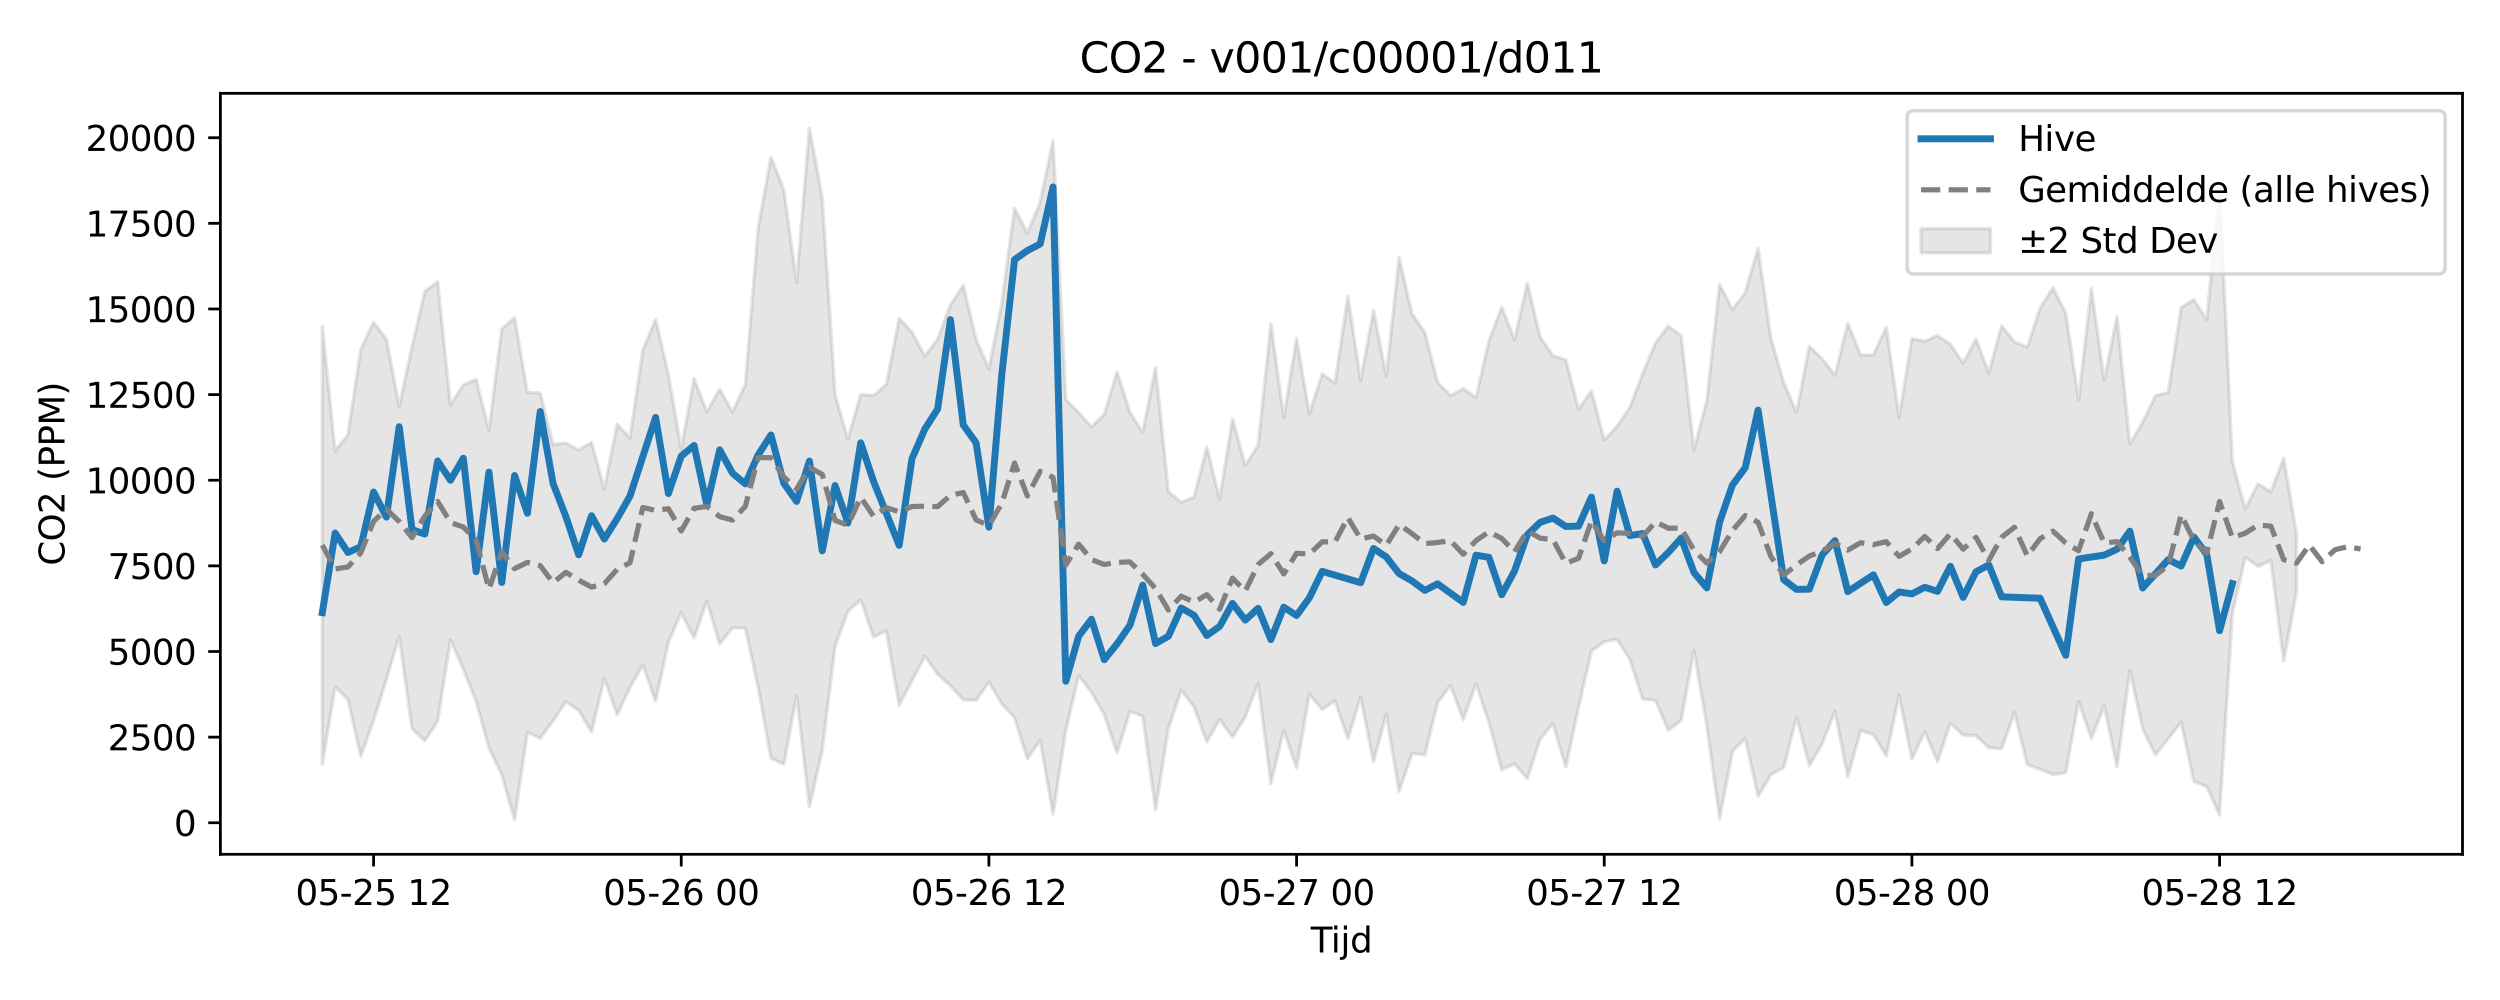 <?xml version="1.0" encoding="utf-8" standalone="no"?>
<!DOCTYPE svg PUBLIC "-//W3C//DTD SVG 1.1//EN"
  "http://www.w3.org/Graphics/SVG/1.1/DTD/svg11.dtd">
<svg xmlns:xlink="http://www.w3.org/1999/xlink" width="720pt" height="288pt" viewBox="0 0 720 288" xmlns="http://www.w3.org/2000/svg" version="1.1">
 <defs>
  <style type="text/css">*{stroke-linejoin: round; stroke-linecap: butt}</style>
 </defs>
 <g id="figure_1">
  <g id="patch_1">
   <path d="M 0 288 
L 720 288 
L 720 0 
L 0 0 
z
" style="fill: #ffffff"/>
  </g>
  <g id="axes_1">
   <g id="patch_2">
    <path d="M 63.47 246.04 
L 709.2 246.04 
L 709.2 26.88 
L 63.47 26.88 
z
" style="fill: #ffffff"/>
   </g>
   <g id="FillBetweenPolyCollection_1">
    <defs>
     <path id="m294c1e3c55" d="M 92.821 -194.056 
L 92.821 -67.973 
L 96.513 -90.169 
L 100.205 -86.59 
L 103.897 -70.209 
L 107.589 -80.503 
L 111.281 -92.334 
L 114.973 -104.668 
L 118.665 -78.169 
L 122.357 -74.65 
L 126.049 -80.3 
L 129.741 -103.726 
L 133.433 -95.259 
L 137.125 -86.086 
L 140.817 -72.586 
L 144.509 -64.861 
L 148.201 -51.922 
L 151.893 -77.099 
L 155.585 -75.369 
L 159.277 -80.362 
L 162.969 -85.912 
L 166.661 -83.409 
L 170.353 -77.233 
L 174.045 -92.607 
L 177.737 -82.143 
L 181.429 -90.005 
L 185.121 -96.538 
L 188.813 -86.05 
L 192.505 -102.989 
L 196.197 -111.616 
L 199.889 -104.304 
L 203.581 -114.879 
L 207.273 -102.519 
L 210.965 -107.147 
L 214.657 -107.103 
L 218.349 -90.116 
L 222.041 -69.644 
L 225.733 -67.937 
L 229.425 -87.611 
L 233.117 -55.672 
L 236.809 -71.935 
L 240.501 -101.881 
L 244.193 -111.933 
L 247.885 -115.22 
L 251.577 -104.557 
L 255.269 -106.288 
L 258.961 -84.926 
L 262.653 -91.91 
L 266.345 -99.021 
L 270.037 -93.837 
L 273.729 -90.491 
L 277.421 -86.479 
L 281.113 -86.29 
L 284.805 -91.539 
L 288.497 -85.381 
L 292.189 -81.266 
L 295.881 -69.502 
L 299.573 -74.78 
L 303.265 -53.511 
L 306.957 -77.658 
L 310.649 -93.443 
L 314.341 -88.607 
L 318.033 -82.178 
L 321.725 -71.191 
L 325.417 -83.08 
L 329.109 -81.737 
L 332.801 -54.832 
L 336.493 -78.198 
L 340.185 -89.237 
L 343.877 -84.38 
L 347.569 -74.37 
L 351.261 -80.794 
L 354.953 -75.671 
L 358.645 -81.599 
L 362.337 -91.154 
L 366.029 -62.337 
L 369.721 -77.671 
L 373.413 -66.802 
L 377.105 -88.087 
L 380.797 -83.638 
L 384.489 -86.172 
L 388.181 -75.256 
L 391.873 -87.206 
L 395.565 -68.607 
L 399.257 -82.286 
L 402.949 -60.064 
L 406.641 -70.975 
L 410.333 -70.595 
L 414.025 -85.647 
L 417.717 -90.593 
L 421.409 -80.731 
L 425.101 -91.096 
L 428.793 -79.972 
L 432.485 -66.32 
L 436.177 -68.007 
L 439.869 -63.81 
L 443.561 -75.148 
L 447.253 -79.601 
L 450.945 -67.099 
L 454.637 -84.316 
L 458.329 -100.457 
L 462.021 -103.187 
L 465.713 -103.852 
L 469.405 -98.076 
L 473.097 -86.692 
L 476.789 -86.215 
L 480.481 -77.673 
L 484.173 -80.521 
L 487.865 -100.662 
L 491.557 -79.06 
L 495.249 -52.235 
L 498.941 -71.568 
L 502.633 -75.358 
L 506.325 -58.694 
L 510.017 -64.917 
L 513.709 -66.93 
L 517.401 -81.452 
L 521.093 -67.478 
L 524.785 -73.752 
L 528.477 -83.138 
L 532.169 -64.262 
L 535.861 -77.645 
L 539.553 -76.445 
L 543.245 -70.272 
L 546.937 -87.766 
L 550.629 -69.384 
L 554.321 -77.28 
L 558.013 -68.649 
L 561.705 -79.752 
L 565.397 -76.281 
L 569.089 -76.105 
L 572.781 -72.668 
L 576.473 -72.386 
L 580.165 -82.81 
L 583.857 -67.791 
L 587.549 -66.433 
L 591.241 -64.959 
L 594.933 -65.415 
L 598.625 -86.014 
L 602.317 -75.267 
L 606.009 -84.765 
L 609.701 -67.183 
L 613.393 -94.882 
L 617.085 -78.16 
L 620.777 -70.594 
L 624.469 -75.261 
L 628.161 -80.037 
L 631.853 -62.962 
L 635.545 -61.436 
L 639.237 -53.231 
L 642.929 -111.322 
L 646.621 -127.458 
L 650.313 -124.838 
L 654.005 -126.591 
L 657.697 -97.623 
L 661.389 -117.434 
L 661.389 -134.193 
L 661.389 -134.193 
L 657.697 -156.02 
L 654.005 -146.364 
L 650.313 -148.712 
L 646.621 -141.414 
L 642.929 -154.889 
L 639.237 -233.849 
L 635.545 -195.926 
L 631.853 -201.698 
L 628.161 -199.433 
L 624.469 -175.003 
L 620.777 -174.025 
L 617.085 -166.35 
L 613.393 -160.135 
L 609.701 -196.829 
L 606.009 -178.457 
L 602.317 -204.85 
L 598.625 -172.728 
L 594.933 -197.83 
L 591.241 -205.124 
L 587.549 -199.265 
L 583.857 -188.008 
L 580.165 -189.507 
L 576.473 -194.159 
L 572.781 -180.571 
L 569.089 -190.367 
L 565.397 -183.405 
L 561.705 -188.81 
L 558.013 -191.379 
L 554.321 -189.71 
L 550.629 -190.48 
L 546.937 -167.744 
L 543.245 -193.725 
L 539.553 -185.81 
L 535.861 -185.738 
L 532.169 -194.86 
L 528.477 -179.896 
L 524.785 -184.703 
L 521.093 -188.258 
L 517.401 -169.171 
L 513.709 -177.872 
L 510.017 -190.516 
L 506.325 -216.444 
L 502.633 -203.688 
L 498.941 -198.811 
L 495.249 -206.084 
L 491.557 -172.614 
L 487.865 -158.41 
L 484.173 -191.301 
L 480.481 -194.08 
L 476.789 -189.202 
L 473.097 -180.397 
L 469.405 -170.663 
L 465.713 -165.224 
L 462.021 -161.298 
L 458.329 -175.473 
L 454.637 -170.129 
L 450.945 -184.393 
L 447.253 -185.555 
L 443.561 -190.863 
L 439.869 -206.497 
L 436.177 -190.124 
L 432.485 -199.547 
L 428.793 -189.683 
L 425.101 -173.523 
L 421.409 -176.043 
L 417.717 -174.006 
L 414.025 -177.885 
L 410.333 -192.266 
L 406.641 -197.677 
L 402.949 -213.821 
L 399.257 -179.66 
L 395.565 -198.612 
L 391.873 -178.333 
L 388.181 -202.637 
L 384.489 -177.631 
L 380.797 -180.282 
L 377.105 -168.761 
L 373.413 -190.515 
L 369.721 -167.745 
L 366.029 -194.757 
L 362.337 -159.707 
L 358.645 -153.961 
L 354.953 -167.312 
L 351.261 -144.293 
L 347.569 -159.122 
L 343.877 -144.785 
L 340.185 -143.363 
L 336.493 -146.423 
L 332.801 -182.154 
L 329.109 -163.462 
L 325.417 -169.251 
L 321.725 -180.89 
L 318.033 -168.673 
L 314.341 -165.054 
L 310.649 -169.13 
L 306.957 -172.977 
L 303.265 -247.566 
L 299.573 -229.729 
L 295.881 -220.857 
L 292.189 -228.027 
L 288.497 -200.628 
L 284.805 -181.774 
L 281.113 -190.231 
L 277.421 -205.832 
L 273.729 -200.197 
L 270.037 -190.349 
L 266.345 -185.421 
L 262.653 -192.324 
L 258.961 -196.3 
L 255.269 -177.308 
L 251.577 -174.062 
L 247.885 -174.373 
L 244.193 -161.507 
L 240.501 -174.38 
L 236.809 -230.834 
L 233.117 -251.158 
L 229.425 -206.643 
L 225.733 -233.367 
L 222.041 -242.734 
L 218.349 -222.295 
L 214.657 -177.239 
L 210.965 -169.291 
L 207.273 -175.906 
L 203.581 -169.389 
L 199.889 -178.925 
L 196.197 -158.568 
L 192.505 -180.019 
L 188.813 -195.972 
L 185.121 -187.162 
L 181.429 -161.844 
L 177.737 -165.895 
L 174.045 -147.176 
L 170.353 -160.6 
L 166.661 -158.396 
L 162.969 -160.421 
L 159.277 -160.007 
L 155.585 -174.848 
L 151.893 -174.953 
L 148.201 -196.54 
L 144.509 -193.228 
L 140.817 -164.099 
L 137.125 -178.695 
L 133.433 -177.146 
L 129.741 -171.321 
L 126.049 -206.839 
L 122.357 -204.124 
L 118.665 -188.127 
L 114.973 -170.939 
L 111.281 -190.393 
L 107.589 -195.177 
L 103.897 -187.37 
L 100.205 -162.854 
L 96.513 -158.102 
L 92.821 -194.056 
z
" style="stroke: #808080; stroke-opacity: 0.2"/>
    </defs>
    <g clip-path="url(#p89717dcf27)">
     <use xlink:href="#m294c1e3c55" x="0" y="288" style="fill: #808080; fill-opacity: 0.2; stroke: #808080; stroke-opacity: 0.2"/>
    </g>
   </g>
   <g id="matplotlib.axis_1">
    <g id="xtick_1">
     <g id="line2d_1">
      <defs>
       <path id="m5dcd3444ea" d="M 0 0 
L 0 3.5 
" style="stroke: #000000; stroke-width: 0.8"/>
      </defs>
      <g>
       <use xlink:href="#m5dcd3444ea" x="107.589" y="246.04" style="stroke: #000000; stroke-width: 0.8"/>
      </g>
     </g>
     <g id="text_1">
      <!-- 05-25 12 -->
      <g transform="translate(85.109 260.638) scale(0.1 -0.1)">
       <defs>
        <path id="DejaVuSans-30" d="M 2034 4250 
Q 1547 4250 1301 3770 
Q 1056 3291 1056 2328 
Q 1056 1369 1301 889 
Q 1547 409 2034 409 
Q 2525 409 2770 889 
Q 3016 1369 3016 2328 
Q 3016 3291 2770 3770 
Q 2525 4250 2034 4250 
z
M 2034 4750 
Q 2819 4750 3233 4129 
Q 3647 3509 3647 2328 
Q 3647 1150 3233 529 
Q 2819 -91 2034 -91 
Q 1250 -91 836 529 
Q 422 1150 422 2328 
Q 422 3509 836 4129 
Q 1250 4750 2034 4750 
z
" transform="scale(0.016)"/>
        <path id="DejaVuSans-35" d="M 691 4666 
L 3169 4666 
L 3169 4134 
L 1269 4134 
L 1269 2991 
Q 1406 3038 1543 3061 
Q 1681 3084 1819 3084 
Q 2600 3084 3056 2656 
Q 3513 2228 3513 1497 
Q 3513 744 3044 326 
Q 2575 -91 1722 -91 
Q 1428 -91 1123 -41 
Q 819 9 494 109 
L 494 744 
Q 775 591 1075 516 
Q 1375 441 1709 441 
Q 2250 441 2565 725 
Q 2881 1009 2881 1497 
Q 2881 1984 2565 2268 
Q 2250 2553 1709 2553 
Q 1456 2553 1204 2497 
Q 953 2441 691 2322 
L 691 4666 
z
" transform="scale(0.016)"/>
        <path id="DejaVuSans-2d" d="M 313 2009 
L 1997 2009 
L 1997 1497 
L 313 1497 
L 313 2009 
z
" transform="scale(0.016)"/>
        <path id="DejaVuSans-32" d="M 1228 531 
L 3431 531 
L 3431 0 
L 469 0 
L 469 531 
Q 828 903 1448 1529 
Q 2069 2156 2228 2338 
Q 2531 2678 2651 2914 
Q 2772 3150 2772 3378 
Q 2772 3750 2511 3984 
Q 2250 4219 1831 4219 
Q 1534 4219 1204 4116 
Q 875 4013 500 3803 
L 500 4441 
Q 881 4594 1212 4672 
Q 1544 4750 1819 4750 
Q 2544 4750 2975 4387 
Q 3406 4025 3406 3419 
Q 3406 3131 3298 2873 
Q 3191 2616 2906 2266 
Q 2828 2175 2409 1742 
Q 1991 1309 1228 531 
z
" transform="scale(0.016)"/>
        <path id="DejaVuSans-20" transform="scale(0.016)"/>
        <path id="DejaVuSans-31" d="M 794 531 
L 1825 531 
L 1825 4091 
L 703 3866 
L 703 4441 
L 1819 4666 
L 2450 4666 
L 2450 531 
L 3481 531 
L 3481 0 
L 794 0 
L 794 531 
z
" transform="scale(0.016)"/>
       </defs>
       <use xlink:href="#DejaVuSans-30"/>
       <use xlink:href="#DejaVuSans-35" transform="translate(63.623 0)"/>
       <use xlink:href="#DejaVuSans-2d" transform="translate(127.246 0)"/>
       <use xlink:href="#DejaVuSans-32" transform="translate(163.33 0)"/>
       <use xlink:href="#DejaVuSans-35" transform="translate(226.953 0)"/>
       <use xlink:href="#DejaVuSans-20" transform="translate(290.576 0)"/>
       <use xlink:href="#DejaVuSans-31" transform="translate(322.363 0)"/>
       <use xlink:href="#DejaVuSans-32" transform="translate(385.986 0)"/>
      </g>
     </g>
    </g>
    <g id="xtick_2">
     <g id="line2d_2">
      <g>
       <use xlink:href="#m5dcd3444ea" x="196.197" y="246.04" style="stroke: #000000; stroke-width: 0.8"/>
      </g>
     </g>
     <g id="text_2">
      <!-- 05-26 00 -->
      <g transform="translate(173.717 260.638) scale(0.1 -0.1)">
       <defs>
        <path id="DejaVuSans-36" d="M 2113 2584 
Q 1688 2584 1439 2293 
Q 1191 2003 1191 1497 
Q 1191 994 1439 701 
Q 1688 409 2113 409 
Q 2538 409 2786 701 
Q 3034 994 3034 1497 
Q 3034 2003 2786 2293 
Q 2538 2584 2113 2584 
z
M 3366 4563 
L 3366 3988 
Q 3128 4100 2886 4159 
Q 2644 4219 2406 4219 
Q 1781 4219 1451 3797 
Q 1122 3375 1075 2522 
Q 1259 2794 1537 2939 
Q 1816 3084 2150 3084 
Q 2853 3084 3261 2657 
Q 3669 2231 3669 1497 
Q 3669 778 3244 343 
Q 2819 -91 2113 -91 
Q 1303 -91 875 529 
Q 447 1150 447 2328 
Q 447 3434 972 4092 
Q 1497 4750 2381 4750 
Q 2619 4750 2861 4703 
Q 3103 4656 3366 4563 
z
" transform="scale(0.016)"/>
       </defs>
       <use xlink:href="#DejaVuSans-30"/>
       <use xlink:href="#DejaVuSans-35" transform="translate(63.623 0)"/>
       <use xlink:href="#DejaVuSans-2d" transform="translate(127.246 0)"/>
       <use xlink:href="#DejaVuSans-32" transform="translate(163.33 0)"/>
       <use xlink:href="#DejaVuSans-36" transform="translate(226.953 0)"/>
       <use xlink:href="#DejaVuSans-20" transform="translate(290.576 0)"/>
       <use xlink:href="#DejaVuSans-30" transform="translate(322.363 0)"/>
       <use xlink:href="#DejaVuSans-30" transform="translate(385.986 0)"/>
      </g>
     </g>
    </g>
    <g id="xtick_3">
     <g id="line2d_3">
      <g>
       <use xlink:href="#m5dcd3444ea" x="284.805" y="246.04" style="stroke: #000000; stroke-width: 0.8"/>
      </g>
     </g>
     <g id="text_3">
      <!-- 05-26 12 -->
      <g transform="translate(262.325 260.638) scale(0.1 -0.1)">
       <use xlink:href="#DejaVuSans-30"/>
       <use xlink:href="#DejaVuSans-35" transform="translate(63.623 0)"/>
       <use xlink:href="#DejaVuSans-2d" transform="translate(127.246 0)"/>
       <use xlink:href="#DejaVuSans-32" transform="translate(163.33 0)"/>
       <use xlink:href="#DejaVuSans-36" transform="translate(226.953 0)"/>
       <use xlink:href="#DejaVuSans-20" transform="translate(290.576 0)"/>
       <use xlink:href="#DejaVuSans-31" transform="translate(322.363 0)"/>
       <use xlink:href="#DejaVuSans-32" transform="translate(385.986 0)"/>
      </g>
     </g>
    </g>
    <g id="xtick_4">
     <g id="line2d_4">
      <g>
       <use xlink:href="#m5dcd3444ea" x="373.413" y="246.04" style="stroke: #000000; stroke-width: 0.8"/>
      </g>
     </g>
     <g id="text_4">
      <!-- 05-27 00 -->
      <g transform="translate(350.933 260.638) scale(0.1 -0.1)">
       <defs>
        <path id="DejaVuSans-37" d="M 525 4666 
L 3525 4666 
L 3525 4397 
L 1831 0 
L 1172 0 
L 2766 4134 
L 525 4134 
L 525 4666 
z
" transform="scale(0.016)"/>
       </defs>
       <use xlink:href="#DejaVuSans-30"/>
       <use xlink:href="#DejaVuSans-35" transform="translate(63.623 0)"/>
       <use xlink:href="#DejaVuSans-2d" transform="translate(127.246 0)"/>
       <use xlink:href="#DejaVuSans-32" transform="translate(163.33 0)"/>
       <use xlink:href="#DejaVuSans-37" transform="translate(226.953 0)"/>
       <use xlink:href="#DejaVuSans-20" transform="translate(290.576 0)"/>
       <use xlink:href="#DejaVuSans-30" transform="translate(322.363 0)"/>
       <use xlink:href="#DejaVuSans-30" transform="translate(385.986 0)"/>
      </g>
     </g>
    </g>
    <g id="xtick_5">
     <g id="line2d_5">
      <g>
       <use xlink:href="#m5dcd3444ea" x="462.021" y="246.04" style="stroke: #000000; stroke-width: 0.8"/>
      </g>
     </g>
     <g id="text_5">
      <!-- 05-27 12 -->
      <g transform="translate(439.54 260.638) scale(0.1 -0.1)">
       <use xlink:href="#DejaVuSans-30"/>
       <use xlink:href="#DejaVuSans-35" transform="translate(63.623 0)"/>
       <use xlink:href="#DejaVuSans-2d" transform="translate(127.246 0)"/>
       <use xlink:href="#DejaVuSans-32" transform="translate(163.33 0)"/>
       <use xlink:href="#DejaVuSans-37" transform="translate(226.953 0)"/>
       <use xlink:href="#DejaVuSans-20" transform="translate(290.576 0)"/>
       <use xlink:href="#DejaVuSans-31" transform="translate(322.363 0)"/>
       <use xlink:href="#DejaVuSans-32" transform="translate(385.986 0)"/>
      </g>
     </g>
    </g>
    <g id="xtick_6">
     <g id="line2d_6">
      <g>
       <use xlink:href="#m5dcd3444ea" x="550.629" y="246.04" style="stroke: #000000; stroke-width: 0.8"/>
      </g>
     </g>
     <g id="text_6">
      <!-- 05-28 00 -->
      <g transform="translate(528.148 260.638) scale(0.1 -0.1)">
       <defs>
        <path id="DejaVuSans-38" d="M 2034 2216 
Q 1584 2216 1326 1975 
Q 1069 1734 1069 1313 
Q 1069 891 1326 650 
Q 1584 409 2034 409 
Q 2484 409 2743 651 
Q 3003 894 3003 1313 
Q 3003 1734 2745 1975 
Q 2488 2216 2034 2216 
z
M 1403 2484 
Q 997 2584 770 2862 
Q 544 3141 544 3541 
Q 544 4100 942 4425 
Q 1341 4750 2034 4750 
Q 2731 4750 3128 4425 
Q 3525 4100 3525 3541 
Q 3525 3141 3298 2862 
Q 3072 2584 2669 2484 
Q 3125 2378 3379 2068 
Q 3634 1759 3634 1313 
Q 3634 634 3220 271 
Q 2806 -91 2034 -91 
Q 1263 -91 848 271 
Q 434 634 434 1313 
Q 434 1759 690 2068 
Q 947 2378 1403 2484 
z
M 1172 3481 
Q 1172 3119 1398 2916 
Q 1625 2713 2034 2713 
Q 2441 2713 2670 2916 
Q 2900 3119 2900 3481 
Q 2900 3844 2670 4047 
Q 2441 4250 2034 4250 
Q 1625 4250 1398 4047 
Q 1172 3844 1172 3481 
z
" transform="scale(0.016)"/>
       </defs>
       <use xlink:href="#DejaVuSans-30"/>
       <use xlink:href="#DejaVuSans-35" transform="translate(63.623 0)"/>
       <use xlink:href="#DejaVuSans-2d" transform="translate(127.246 0)"/>
       <use xlink:href="#DejaVuSans-32" transform="translate(163.33 0)"/>
       <use xlink:href="#DejaVuSans-38" transform="translate(226.953 0)"/>
       <use xlink:href="#DejaVuSans-20" transform="translate(290.576 0)"/>
       <use xlink:href="#DejaVuSans-30" transform="translate(322.363 0)"/>
       <use xlink:href="#DejaVuSans-30" transform="translate(385.986 0)"/>
      </g>
     </g>
    </g>
    <g id="xtick_7">
     <g id="line2d_7">
      <g>
       <use xlink:href="#m5dcd3444ea" x="639.237" y="246.04" style="stroke: #000000; stroke-width: 0.8"/>
      </g>
     </g>
     <g id="text_7">
      <!-- 05-28 12 -->
      <g transform="translate(616.756 260.638) scale(0.1 -0.1)">
       <use xlink:href="#DejaVuSans-30"/>
       <use xlink:href="#DejaVuSans-35" transform="translate(63.623 0)"/>
       <use xlink:href="#DejaVuSans-2d" transform="translate(127.246 0)"/>
       <use xlink:href="#DejaVuSans-32" transform="translate(163.33 0)"/>
       <use xlink:href="#DejaVuSans-38" transform="translate(226.953 0)"/>
       <use xlink:href="#DejaVuSans-20" transform="translate(290.576 0)"/>
       <use xlink:href="#DejaVuSans-31" transform="translate(322.363 0)"/>
       <use xlink:href="#DejaVuSans-32" transform="translate(385.986 0)"/>
      </g>
     </g>
    </g>
    <g id="text_8">
     <!-- Tijd -->
     <g transform="translate(377.485 274.317) scale(0.1 -0.1)">
      <defs>
       <path id="DejaVuSans-54" d="M -19 4666 
L 3928 4666 
L 3928 4134 
L 2272 4134 
L 2272 0 
L 1638 0 
L 1638 4134 
L -19 4134 
L -19 4666 
z
" transform="scale(0.016)"/>
       <path id="DejaVuSans-69" d="M 603 3500 
L 1178 3500 
L 1178 0 
L 603 0 
L 603 3500 
z
M 603 4863 
L 1178 4863 
L 1178 4134 
L 603 4134 
L 603 4863 
z
" transform="scale(0.016)"/>
       <path id="DejaVuSans-6a" d="M 603 3500 
L 1178 3500 
L 1178 -63 
Q 1178 -731 923 -1031 
Q 669 -1331 103 -1331 
L -116 -1331 
L -116 -844 
L 38 -844 
Q 366 -844 484 -692 
Q 603 -541 603 -63 
L 603 3500 
z
M 603 4863 
L 1178 4863 
L 1178 4134 
L 603 4134 
L 603 4863 
z
" transform="scale(0.016)"/>
       <path id="DejaVuSans-64" d="M 2906 2969 
L 2906 4863 
L 3481 4863 
L 3481 0 
L 2906 0 
L 2906 525 
Q 2725 213 2448 61 
Q 2172 -91 1784 -91 
Q 1150 -91 751 415 
Q 353 922 353 1747 
Q 353 2572 751 3078 
Q 1150 3584 1784 3584 
Q 2172 3584 2448 3432 
Q 2725 3281 2906 2969 
z
M 947 1747 
Q 947 1113 1208 752 
Q 1469 391 1925 391 
Q 2381 391 2643 752 
Q 2906 1113 2906 1747 
Q 2906 2381 2643 2742 
Q 2381 3103 1925 3103 
Q 1469 3103 1208 2742 
Q 947 2381 947 1747 
z
" transform="scale(0.016)"/>
      </defs>
      <use xlink:href="#DejaVuSans-54"/>
      <use xlink:href="#DejaVuSans-69" transform="translate(57.959 0)"/>
      <use xlink:href="#DejaVuSans-6a" transform="translate(85.742 0)"/>
      <use xlink:href="#DejaVuSans-64" transform="translate(113.525 0)"/>
     </g>
    </g>
   </g>
   <g id="matplotlib.axis_2">
    <g id="ytick_1">
     <g id="line2d_8">
      <defs>
       <path id="m2260207dd3" d="M 0 0 
L -3.5 0 
" style="stroke: #000000; stroke-width: 0.8"/>
      </defs>
      <g>
       <use xlink:href="#m2260207dd3" x="63.47" y="236.954" style="stroke: #000000; stroke-width: 0.8"/>
      </g>
     </g>
     <g id="text_9">
      <!-- 0 -->
      <g transform="translate(50.108 240.753) scale(0.1 -0.1)">
       <use xlink:href="#DejaVuSans-30"/>
      </g>
     </g>
    </g>
    <g id="ytick_2">
     <g id="line2d_9">
      <g>
       <use xlink:href="#m2260207dd3" x="63.47" y="212.292" style="stroke: #000000; stroke-width: 0.8"/>
      </g>
     </g>
     <g id="text_10">
      <!-- 2500 -->
      <g transform="translate(31.02 216.091) scale(0.1 -0.1)">
       <use xlink:href="#DejaVuSans-32"/>
       <use xlink:href="#DejaVuSans-35" transform="translate(63.623 0)"/>
       <use xlink:href="#DejaVuSans-30" transform="translate(127.246 0)"/>
       <use xlink:href="#DejaVuSans-30" transform="translate(190.869 0)"/>
      </g>
     </g>
    </g>
    <g id="ytick_3">
     <g id="line2d_10">
      <g>
       <use xlink:href="#m2260207dd3" x="63.47" y="187.631" style="stroke: #000000; stroke-width: 0.8"/>
      </g>
     </g>
     <g id="text_11">
      <!-- 5000 -->
      <g transform="translate(31.02 191.43) scale(0.1 -0.1)">
       <use xlink:href="#DejaVuSans-35"/>
       <use xlink:href="#DejaVuSans-30" transform="translate(63.623 0)"/>
       <use xlink:href="#DejaVuSans-30" transform="translate(127.246 0)"/>
       <use xlink:href="#DejaVuSans-30" transform="translate(190.869 0)"/>
      </g>
     </g>
    </g>
    <g id="ytick_4">
     <g id="line2d_11">
      <g>
       <use xlink:href="#m2260207dd3" x="63.47" y="162.969" style="stroke: #000000; stroke-width: 0.8"/>
      </g>
     </g>
     <g id="text_12">
      <!-- 7500 -->
      <g transform="translate(31.02 166.768) scale(0.1 -0.1)">
       <use xlink:href="#DejaVuSans-37"/>
       <use xlink:href="#DejaVuSans-35" transform="translate(63.623 0)"/>
       <use xlink:href="#DejaVuSans-30" transform="translate(127.246 0)"/>
       <use xlink:href="#DejaVuSans-30" transform="translate(190.869 0)"/>
      </g>
     </g>
    </g>
    <g id="ytick_5">
     <g id="line2d_12">
      <g>
       <use xlink:href="#m2260207dd3" x="63.47" y="138.308" style="stroke: #000000; stroke-width: 0.8"/>
      </g>
     </g>
     <g id="text_13">
      <!-- 10000 -->
      <g transform="translate(24.657 142.107) scale(0.1 -0.1)">
       <use xlink:href="#DejaVuSans-31"/>
       <use xlink:href="#DejaVuSans-30" transform="translate(63.623 0)"/>
       <use xlink:href="#DejaVuSans-30" transform="translate(127.246 0)"/>
       <use xlink:href="#DejaVuSans-30" transform="translate(190.869 0)"/>
       <use xlink:href="#DejaVuSans-30" transform="translate(254.492 0)"/>
      </g>
     </g>
    </g>
    <g id="ytick_6">
     <g id="line2d_13">
      <g>
       <use xlink:href="#m2260207dd3" x="63.47" y="113.646" style="stroke: #000000; stroke-width: 0.8"/>
      </g>
     </g>
     <g id="text_14">
      <!-- 12500 -->
      <g transform="translate(24.657 117.445) scale(0.1 -0.1)">
       <use xlink:href="#DejaVuSans-31"/>
       <use xlink:href="#DejaVuSans-32" transform="translate(63.623 0)"/>
       <use xlink:href="#DejaVuSans-35" transform="translate(127.246 0)"/>
       <use xlink:href="#DejaVuSans-30" transform="translate(190.869 0)"/>
       <use xlink:href="#DejaVuSans-30" transform="translate(254.492 0)"/>
      </g>
     </g>
    </g>
    <g id="ytick_7">
     <g id="line2d_14">
      <g>
       <use xlink:href="#m2260207dd3" x="63.47" y="88.984" style="stroke: #000000; stroke-width: 0.8"/>
      </g>
     </g>
     <g id="text_15">
      <!-- 15000 -->
      <g transform="translate(24.657 92.784) scale(0.1 -0.1)">
       <use xlink:href="#DejaVuSans-31"/>
       <use xlink:href="#DejaVuSans-35" transform="translate(63.623 0)"/>
       <use xlink:href="#DejaVuSans-30" transform="translate(127.246 0)"/>
       <use xlink:href="#DejaVuSans-30" transform="translate(190.869 0)"/>
       <use xlink:href="#DejaVuSans-30" transform="translate(254.492 0)"/>
      </g>
     </g>
    </g>
    <g id="ytick_8">
     <g id="line2d_15">
      <g>
       <use xlink:href="#m2260207dd3" x="63.47" y="64.323" style="stroke: #000000; stroke-width: 0.8"/>
      </g>
     </g>
     <g id="text_16">
      <!-- 17500 -->
      <g transform="translate(24.657 68.122) scale(0.1 -0.1)">
       <use xlink:href="#DejaVuSans-31"/>
       <use xlink:href="#DejaVuSans-37" transform="translate(63.623 0)"/>
       <use xlink:href="#DejaVuSans-35" transform="translate(127.246 0)"/>
       <use xlink:href="#DejaVuSans-30" transform="translate(190.869 0)"/>
       <use xlink:href="#DejaVuSans-30" transform="translate(254.492 0)"/>
      </g>
     </g>
    </g>
    <g id="ytick_9">
     <g id="line2d_16">
      <g>
       <use xlink:href="#m2260207dd3" x="63.47" y="39.661" style="stroke: #000000; stroke-width: 0.8"/>
      </g>
     </g>
     <g id="text_17">
      <!-- 20000 -->
      <g transform="translate(24.657 43.46) scale(0.1 -0.1)">
       <use xlink:href="#DejaVuSans-32"/>
       <use xlink:href="#DejaVuSans-30" transform="translate(63.623 0)"/>
       <use xlink:href="#DejaVuSans-30" transform="translate(127.246 0)"/>
       <use xlink:href="#DejaVuSans-30" transform="translate(190.869 0)"/>
       <use xlink:href="#DejaVuSans-30" transform="translate(254.492 0)"/>
      </g>
     </g>
    </g>
    <g id="text_18">
     <!-- CO2 (PPM) -->
     <g transform="translate(18.578 162.903) rotate(-90) scale(0.1 -0.1)">
      <defs>
       <path id="DejaVuSans-43" d="M 4122 4306 
L 4122 3641 
Q 3803 3938 3442 4084 
Q 3081 4231 2675 4231 
Q 1875 4231 1450 3742 
Q 1025 3253 1025 2328 
Q 1025 1406 1450 917 
Q 1875 428 2675 428 
Q 3081 428 3442 575 
Q 3803 722 4122 1019 
L 4122 359 
Q 3791 134 3420 21 
Q 3050 -91 2638 -91 
Q 1578 -91 968 557 
Q 359 1206 359 2328 
Q 359 3453 968 4101 
Q 1578 4750 2638 4750 
Q 3056 4750 3426 4639 
Q 3797 4528 4122 4306 
z
" transform="scale(0.016)"/>
       <path id="DejaVuSans-4f" d="M 2522 4238 
Q 1834 4238 1429 3725 
Q 1025 3213 1025 2328 
Q 1025 1447 1429 934 
Q 1834 422 2522 422 
Q 3209 422 3611 934 
Q 4013 1447 4013 2328 
Q 4013 3213 3611 3725 
Q 3209 4238 2522 4238 
z
M 2522 4750 
Q 3503 4750 4090 4092 
Q 4678 3434 4678 2328 
Q 4678 1225 4090 567 
Q 3503 -91 2522 -91 
Q 1538 -91 948 565 
Q 359 1222 359 2328 
Q 359 3434 948 4092 
Q 1538 4750 2522 4750 
z
" transform="scale(0.016)"/>
       <path id="DejaVuSans-28" d="M 1984 4856 
Q 1566 4138 1362 3434 
Q 1159 2731 1159 2009 
Q 1159 1288 1364 580 
Q 1569 -128 1984 -844 
L 1484 -844 
Q 1016 -109 783 600 
Q 550 1309 550 2009 
Q 550 2706 781 3412 
Q 1013 4119 1484 4856 
L 1984 4856 
z
" transform="scale(0.016)"/>
       <path id="DejaVuSans-50" d="M 1259 4147 
L 1259 2394 
L 2053 2394 
Q 2494 2394 2734 2622 
Q 2975 2850 2975 3272 
Q 2975 3691 2734 3919 
Q 2494 4147 2053 4147 
L 1259 4147 
z
M 628 4666 
L 2053 4666 
Q 2838 4666 3239 4311 
Q 3641 3956 3641 3272 
Q 3641 2581 3239 2228 
Q 2838 1875 2053 1875 
L 1259 1875 
L 1259 0 
L 628 0 
L 628 4666 
z
" transform="scale(0.016)"/>
       <path id="DejaVuSans-4d" d="M 628 4666 
L 1569 4666 
L 2759 1491 
L 3956 4666 
L 4897 4666 
L 4897 0 
L 4281 0 
L 4281 4097 
L 3078 897 
L 2444 897 
L 1241 4097 
L 1241 0 
L 628 0 
L 628 4666 
z
" transform="scale(0.016)"/>
       <path id="DejaVuSans-29" d="M 513 4856 
L 1013 4856 
Q 1481 4119 1714 3412 
Q 1947 2706 1947 2009 
Q 1947 1309 1714 600 
Q 1481 -109 1013 -844 
L 513 -844 
Q 928 -128 1133 580 
Q 1338 1288 1338 2009 
Q 1338 2731 1133 3434 
Q 928 4138 513 4856 
z
" transform="scale(0.016)"/>
      </defs>
      <use xlink:href="#DejaVuSans-43"/>
      <use xlink:href="#DejaVuSans-4f" transform="translate(69.824 0)"/>
      <use xlink:href="#DejaVuSans-32" transform="translate(148.535 0)"/>
      <use xlink:href="#DejaVuSans-20" transform="translate(212.158 0)"/>
      <use xlink:href="#DejaVuSans-28" transform="translate(243.945 0)"/>
      <use xlink:href="#DejaVuSans-50" transform="translate(282.959 0)"/>
      <use xlink:href="#DejaVuSans-50" transform="translate(343.262 0)"/>
      <use xlink:href="#DejaVuSans-4d" transform="translate(403.564 0)"/>
      <use xlink:href="#DejaVuSans-29" transform="translate(489.844 0)"/>
     </g>
    </g>
   </g>
   <g id="line2d_17">
    <path d="M 92.821 176.434 
L 96.513 153.529 
L 100.205 159.102 
L 103.897 157.475 
L 107.589 141.701 
L 111.281 148.912 
L 114.973 122.899 
L 118.665 152.542 
L 122.357 153.8 
L 126.049 132.757 
L 129.741 138.314 
L 133.433 131.971 
L 137.125 164.663 
L 140.817 135.965 
L 144.509 167.744 
L 148.201 136.951 
L 151.893 147.817 
L 155.585 118.529 
L 159.277 139.212 
L 162.969 148.764 
L 166.661 159.776 
L 170.353 148.54 
L 174.045 155.235 
L 177.737 149.379 
L 181.429 142.888 
L 188.813 120.219 
L 192.505 142.132 
L 196.197 131.379 
L 199.889 128.292 
L 203.581 145.443 
L 207.273 129.567 
L 210.965 136.285 
L 214.657 139.353 
L 218.349 131.024 
L 222.041 125.276 
L 225.733 139.195 
L 229.425 144.391 
L 233.117 132.787 
L 236.809 158.634 
L 240.501 139.84 
L 244.193 150.605 
L 247.885 127.54 
L 251.577 138.633 
L 258.961 157.07 
L 262.653 132.088 
L 266.345 123.583 
L 270.037 117.819 
L 273.729 92.072 
L 277.421 122.381 
L 281.113 127.53 
L 284.805 151.822 
L 288.497 108.127 
L 292.189 74.784 
L 295.881 72.172 
L 299.573 70.251 
L 303.265 53.842 
L 306.957 196.193 
L 310.649 183.246 
L 314.341 178.338 
L 318.033 189.993 
L 321.725 185.406 
L 325.417 180.065 
L 329.109 168.523 
L 332.801 185.352 
L 336.493 183.248 
L 340.185 175.093 
L 343.877 177.204 
L 347.569 183.024 
L 351.261 180.406 
L 354.953 173.777 
L 358.645 178.585 
L 362.337 175.195 
L 366.029 184.198 
L 369.721 174.876 
L 373.413 177.266 
L 377.105 172.16 
L 380.797 164.557 
L 391.873 167.809 
L 395.565 157.958 
L 399.257 160.414 
L 402.949 165.194 
L 406.641 167.29 
L 410.333 170.042 
L 414.025 168.145 
L 421.409 173.485 
L 425.101 159.891 
L 428.793 160.506 
L 432.485 171.285 
L 436.177 164.465 
L 439.869 154.005 
L 443.561 150.438 
L 447.253 149.205 
L 450.945 151.622 
L 454.637 151.513 
L 458.329 143.171 
L 462.021 161.529 
L 465.713 141.468 
L 469.405 154.254 
L 473.097 153.657 
L 476.789 162.708 
L 480.481 159.089 
L 484.173 154.989 
L 487.865 164.883 
L 491.557 169.312 
L 495.249 150.367 
L 498.941 139.689 
L 502.633 134.682 
L 506.325 118.105 
L 513.709 166.94 
L 517.401 169.746 
L 521.093 169.667 
L 524.785 159.799 
L 528.477 155.712 
L 532.169 170.381 
L 539.553 165.564 
L 543.245 173.514 
L 546.937 170.489 
L 550.629 171.029 
L 554.321 169.128 
L 558.013 170.308 
L 561.705 163.087 
L 565.397 172.035 
L 569.089 164.666 
L 572.781 162.713 
L 576.473 171.892 
L 587.549 172.286 
L 594.933 188.716 
L 598.625 160.967 
L 606.009 159.877 
L 609.701 158.162 
L 613.393 152.986 
L 617.085 169.342 
L 624.469 161.159 
L 628.161 163.018 
L 631.853 154.673 
L 635.545 159.684 
L 639.237 181.638 
L 642.929 168.079 
L 642.929 168.079 
" clip-path="url(#p89717dcf27)" style="fill: none; stroke: #1f77b4; stroke-width: 2; stroke-linecap: square"/>
   </g>
   <g id="line2d_18">
    <path d="M 92.821 156.985 
L 96.513 163.865 
L 100.205 163.278 
L 103.897 159.211 
L 107.589 150.16 
L 111.281 146.637 
L 114.973 150.196 
L 118.665 154.852 
L 122.357 148.613 
L 126.049 144.43 
L 129.741 150.477 
L 133.433 151.797 
L 137.125 155.61 
L 140.817 169.657 
L 144.509 158.956 
L 148.201 163.769 
L 151.893 161.974 
L 155.585 162.892 
L 159.277 167.815 
L 162.969 164.834 
L 166.661 167.097 
L 170.353 169.084 
L 174.045 168.108 
L 177.737 163.981 
L 181.429 162.075 
L 185.121 146.15 
L 188.813 146.989 
L 192.505 146.496 
L 196.197 152.908 
L 199.889 146.386 
L 203.581 145.866 
L 207.273 148.788 
L 210.965 149.781 
L 214.657 145.829 
L 218.349 131.795 
L 222.041 131.811 
L 225.733 137.348 
L 229.425 140.873 
L 233.117 134.585 
L 236.809 136.616 
L 240.501 149.87 
L 244.193 151.28 
L 247.885 143.204 
L 251.577 148.691 
L 255.269 146.202 
L 258.961 147.387 
L 262.653 145.883 
L 266.345 145.779 
L 270.037 145.907 
L 273.729 142.656 
L 277.421 141.844 
L 281.113 149.74 
L 284.805 151.344 
L 288.497 144.996 
L 292.189 133.354 
L 295.881 142.821 
L 299.573 135.745 
L 303.265 137.461 
L 306.957 162.682 
L 310.649 156.714 
L 314.341 161.169 
L 318.033 162.574 
L 321.725 161.959 
L 325.417 161.835 
L 329.109 165.4 
L 332.801 169.507 
L 336.493 175.69 
L 340.185 171.7 
L 343.877 173.418 
L 347.569 171.254 
L 351.261 175.457 
L 354.953 166.508 
L 358.645 170.22 
L 362.337 162.57 
L 366.029 159.453 
L 369.721 165.292 
L 373.413 159.341 
L 377.105 159.576 
L 380.797 156.04 
L 384.489 156.098 
L 388.181 149.053 
L 391.873 155.231 
L 395.565 154.39 
L 399.257 157.027 
L 402.949 151.058 
L 406.641 153.674 
L 410.333 156.569 
L 414.025 156.234 
L 417.717 155.701 
L 421.409 159.613 
L 425.101 155.69 
L 428.793 153.173 
L 432.485 155.066 
L 436.177 158.934 
L 439.869 152.846 
L 443.561 154.995 
L 447.253 155.422 
L 450.945 162.254 
L 454.637 160.778 
L 458.329 150.035 
L 462.021 155.758 
L 465.713 153.462 
L 469.405 153.63 
L 473.097 154.455 
L 476.789 150.292 
L 480.481 152.124 
L 484.173 152.089 
L 487.865 158.464 
L 491.557 162.163 
L 495.249 158.841 
L 498.941 152.81 
L 502.633 148.477 
L 506.325 150.431 
L 510.017 160.283 
L 513.709 165.599 
L 517.401 162.689 
L 521.093 160.132 
L 524.785 158.772 
L 528.477 156.483 
L 532.169 158.439 
L 535.861 156.309 
L 539.553 156.873 
L 543.245 156.001 
L 546.937 160.245 
L 550.629 158.068 
L 554.321 154.505 
L 558.013 157.986 
L 561.705 153.719 
L 565.397 158.157 
L 569.089 154.764 
L 572.781 161.38 
L 576.473 154.727 
L 580.165 151.841 
L 583.857 160.1 
L 587.549 155.151 
L 591.241 152.958 
L 594.933 156.378 
L 598.625 158.629 
L 602.317 147.941 
L 606.009 156.389 
L 609.701 155.994 
L 613.393 160.491 
L 617.085 165.745 
L 620.777 165.691 
L 624.469 162.868 
L 628.161 148.265 
L 631.853 155.67 
L 635.545 159.319 
L 639.237 144.46 
L 642.929 154.895 
L 646.621 153.564 
L 650.313 151.225 
L 654.005 151.523 
L 657.697 161.179 
L 661.389 162.187 
L 665.081 156.942 
L 668.773 161.795 
L 672.465 158.323 
L 676.157 157.43 
L 679.849 158.116 
L 679.849 158.116 
" clip-path="url(#p89717dcf27)" style="fill: none; stroke-dasharray: 5.55,2.4; stroke-dashoffset: 0; stroke: #808080; stroke-width: 1.5"/>
   </g>
   <g id="patch_3">
    <path d="M 63.47 246.04 
L 63.47 26.88 
" style="fill: none; stroke: #000000; stroke-width: 0.8; stroke-linejoin: miter; stroke-linecap: square"/>
   </g>
   <g id="patch_4">
    <path d="M 709.2 246.04 
L 709.2 26.88 
" style="fill: none; stroke: #000000; stroke-width: 0.8; stroke-linejoin: miter; stroke-linecap: square"/>
   </g>
   <g id="patch_5">
    <path d="M 63.47 246.04 
L 709.2 246.04 
" style="fill: none; stroke: #000000; stroke-width: 0.8; stroke-linejoin: miter; stroke-linecap: square"/>
   </g>
   <g id="patch_6">
    <path d="M 63.47 26.88 
L 709.2 26.88 
" style="fill: none; stroke: #000000; stroke-width: 0.8; stroke-linejoin: miter; stroke-linecap: square"/>
   </g>
   <g id="text_19">
    <!-- CO2 - v001/c00001/d011 -->
    <g transform="translate(310.932 20.88) scale(0.12 -0.12)">
     <defs>
      <path id="DejaVuSans-76" d="M 191 3500 
L 800 3500 
L 1894 563 
L 2988 3500 
L 3597 3500 
L 2284 0 
L 1503 0 
L 191 3500 
z
" transform="scale(0.016)"/>
      <path id="DejaVuSans-2f" d="M 1625 4666 
L 2156 4666 
L 531 -594 
L 0 -594 
L 1625 4666 
z
" transform="scale(0.016)"/>
      <path id="DejaVuSans-63" d="M 3122 3366 
L 3122 2828 
Q 2878 2963 2633 3030 
Q 2388 3097 2138 3097 
Q 1578 3097 1268 2742 
Q 959 2388 959 1747 
Q 959 1106 1268 751 
Q 1578 397 2138 397 
Q 2388 397 2633 464 
Q 2878 531 3122 666 
L 3122 134 
Q 2881 22 2623 -34 
Q 2366 -91 2075 -91 
Q 1284 -91 818 406 
Q 353 903 353 1747 
Q 353 2603 823 3093 
Q 1294 3584 2113 3584 
Q 2378 3584 2631 3529 
Q 2884 3475 3122 3366 
z
" transform="scale(0.016)"/>
     </defs>
     <use xlink:href="#DejaVuSans-43"/>
     <use xlink:href="#DejaVuSans-4f" transform="translate(69.824 0)"/>
     <use xlink:href="#DejaVuSans-32" transform="translate(148.535 0)"/>
     <use xlink:href="#DejaVuSans-20" transform="translate(212.158 0)"/>
     <use xlink:href="#DejaVuSans-2d" transform="translate(243.945 0)"/>
     <use xlink:href="#DejaVuSans-20" transform="translate(280.029 0)"/>
     <use xlink:href="#DejaVuSans-76" transform="translate(311.816 0)"/>
     <use xlink:href="#DejaVuSans-30" transform="translate(370.996 0)"/>
     <use xlink:href="#DejaVuSans-30" transform="translate(434.619 0)"/>
     <use xlink:href="#DejaVuSans-31" transform="translate(498.242 0)"/>
     <use xlink:href="#DejaVuSans-2f" transform="translate(561.865 0)"/>
     <use xlink:href="#DejaVuSans-63" transform="translate(595.557 0)"/>
     <use xlink:href="#DejaVuSans-30" transform="translate(650.537 0)"/>
     <use xlink:href="#DejaVuSans-30" transform="translate(714.16 0)"/>
     <use xlink:href="#DejaVuSans-30" transform="translate(777.783 0)"/>
     <use xlink:href="#DejaVuSans-30" transform="translate(841.406 0)"/>
     <use xlink:href="#DejaVuSans-31" transform="translate(905.029 0)"/>
     <use xlink:href="#DejaVuSans-2f" transform="translate(968.652 0)"/>
     <use xlink:href="#DejaVuSans-64" transform="translate(1002.344 0)"/>
     <use xlink:href="#DejaVuSans-30" transform="translate(1065.82 0)"/>
     <use xlink:href="#DejaVuSans-31" transform="translate(1129.443 0)"/>
     <use xlink:href="#DejaVuSans-31" transform="translate(1193.066 0)"/>
    </g>
   </g>
   <g id="legend_1">
    <g id="patch_7">
     <path d="M 551.256 78.914 
L 702.2 78.914 
Q 704.2 78.914 704.2 76.914 
L 704.2 33.88 
Q 704.2 31.88 702.2 31.88 
L 551.256 31.88 
Q 549.256 31.88 549.256 33.88 
L 549.256 76.914 
Q 549.256 78.914 551.256 78.914 
z
" style="fill: #ffffff; opacity: 0.8; stroke: #cccccc; stroke-linejoin: miter"/>
    </g>
    <g id="line2d_19">
     <path d="M 553.256 39.978 
L 563.256 39.978 
L 573.256 39.978 
" style="fill: none; stroke: #1f77b4; stroke-width: 2; stroke-linecap: square"/>
    </g>
    <g id="text_20">
     <!-- Hive -->
     <g transform="translate(581.256 43.478) scale(0.1 -0.1)">
      <defs>
       <path id="DejaVuSans-48" d="M 628 4666 
L 1259 4666 
L 1259 2753 
L 3553 2753 
L 3553 4666 
L 4184 4666 
L 4184 0 
L 3553 0 
L 3553 2222 
L 1259 2222 
L 1259 0 
L 628 0 
L 628 4666 
z
" transform="scale(0.016)"/>
       <path id="DejaVuSans-65" d="M 3597 1894 
L 3597 1613 
L 953 1613 
Q 991 1019 1311 708 
Q 1631 397 2203 397 
Q 2534 397 2845 478 
Q 3156 559 3463 722 
L 3463 178 
Q 3153 47 2828 -22 
Q 2503 -91 2169 -91 
Q 1331 -91 842 396 
Q 353 884 353 1716 
Q 353 2575 817 3079 
Q 1281 3584 2069 3584 
Q 2775 3584 3186 3129 
Q 3597 2675 3597 1894 
z
M 3022 2063 
Q 3016 2534 2758 2815 
Q 2500 3097 2075 3097 
Q 1594 3097 1305 2825 
Q 1016 2553 972 2059 
L 3022 2063 
z
" transform="scale(0.016)"/>
      </defs>
      <use xlink:href="#DejaVuSans-48"/>
      <use xlink:href="#DejaVuSans-69" transform="translate(75.195 0)"/>
      <use xlink:href="#DejaVuSans-76" transform="translate(102.979 0)"/>
      <use xlink:href="#DejaVuSans-65" transform="translate(162.158 0)"/>
     </g>
    </g>
    <g id="line2d_20">
     <path d="M 553.256 54.657 
L 563.256 54.657 
L 573.256 54.657 
" style="fill: none; stroke-dasharray: 5.55,2.4; stroke-dashoffset: 0; stroke: #808080; stroke-width: 1.5"/>
    </g>
    <g id="text_21">
     <!-- Gemiddelde (alle hives) -->
     <g transform="translate(581.256 58.157) scale(0.1 -0.1)">
      <defs>
       <path id="DejaVuSans-47" d="M 3809 666 
L 3809 1919 
L 2778 1919 
L 2778 2438 
L 4434 2438 
L 4434 434 
Q 4069 175 3628 42 
Q 3188 -91 2688 -91 
Q 1594 -91 976 548 
Q 359 1188 359 2328 
Q 359 3472 976 4111 
Q 1594 4750 2688 4750 
Q 3144 4750 3555 4637 
Q 3966 4525 4313 4306 
L 4313 3634 
Q 3963 3931 3569 4081 
Q 3175 4231 2741 4231 
Q 1884 4231 1454 3753 
Q 1025 3275 1025 2328 
Q 1025 1384 1454 906 
Q 1884 428 2741 428 
Q 3075 428 3337 486 
Q 3600 544 3809 666 
z
" transform="scale(0.016)"/>
       <path id="DejaVuSans-6d" d="M 3328 2828 
Q 3544 3216 3844 3400 
Q 4144 3584 4550 3584 
Q 5097 3584 5394 3201 
Q 5691 2819 5691 2113 
L 5691 0 
L 5113 0 
L 5113 2094 
Q 5113 2597 4934 2840 
Q 4756 3084 4391 3084 
Q 3944 3084 3684 2787 
Q 3425 2491 3425 1978 
L 3425 0 
L 2847 0 
L 2847 2094 
Q 2847 2600 2669 2842 
Q 2491 3084 2119 3084 
Q 1678 3084 1418 2786 
Q 1159 2488 1159 1978 
L 1159 0 
L 581 0 
L 581 3500 
L 1159 3500 
L 1159 2956 
Q 1356 3278 1631 3431 
Q 1906 3584 2284 3584 
Q 2666 3584 2933 3390 
Q 3200 3197 3328 2828 
z
" transform="scale(0.016)"/>
       <path id="DejaVuSans-6c" d="M 603 4863 
L 1178 4863 
L 1178 0 
L 603 0 
L 603 4863 
z
" transform="scale(0.016)"/>
       <path id="DejaVuSans-61" d="M 2194 1759 
Q 1497 1759 1228 1600 
Q 959 1441 959 1056 
Q 959 750 1161 570 
Q 1363 391 1709 391 
Q 2188 391 2477 730 
Q 2766 1069 2766 1631 
L 2766 1759 
L 2194 1759 
z
M 3341 1997 
L 3341 0 
L 2766 0 
L 2766 531 
Q 2569 213 2275 61 
Q 1981 -91 1556 -91 
Q 1019 -91 701 211 
Q 384 513 384 1019 
Q 384 1609 779 1909 
Q 1175 2209 1959 2209 
L 2766 2209 
L 2766 2266 
Q 2766 2663 2505 2880 
Q 2244 3097 1772 3097 
Q 1472 3097 1187 3025 
Q 903 2953 641 2809 
L 641 3341 
Q 956 3463 1253 3523 
Q 1550 3584 1831 3584 
Q 2591 3584 2966 3190 
Q 3341 2797 3341 1997 
z
" transform="scale(0.016)"/>
       <path id="DejaVuSans-68" d="M 3513 2113 
L 3513 0 
L 2938 0 
L 2938 2094 
Q 2938 2591 2744 2837 
Q 2550 3084 2163 3084 
Q 1697 3084 1428 2787 
Q 1159 2491 1159 1978 
L 1159 0 
L 581 0 
L 581 4863 
L 1159 4863 
L 1159 2956 
Q 1366 3272 1645 3428 
Q 1925 3584 2291 3584 
Q 2894 3584 3203 3211 
Q 3513 2838 3513 2113 
z
" transform="scale(0.016)"/>
       <path id="DejaVuSans-73" d="M 2834 3397 
L 2834 2853 
Q 2591 2978 2328 3040 
Q 2066 3103 1784 3103 
Q 1356 3103 1142 2972 
Q 928 2841 928 2578 
Q 928 2378 1081 2264 
Q 1234 2150 1697 2047 
L 1894 2003 
Q 2506 1872 2764 1633 
Q 3022 1394 3022 966 
Q 3022 478 2636 193 
Q 2250 -91 1575 -91 
Q 1294 -91 989 -36 
Q 684 19 347 128 
L 347 722 
Q 666 556 975 473 
Q 1284 391 1588 391 
Q 1994 391 2212 530 
Q 2431 669 2431 922 
Q 2431 1156 2273 1281 
Q 2116 1406 1581 1522 
L 1381 1569 
Q 847 1681 609 1914 
Q 372 2147 372 2553 
Q 372 3047 722 3315 
Q 1072 3584 1716 3584 
Q 2034 3584 2315 3537 
Q 2597 3491 2834 3397 
z
" transform="scale(0.016)"/>
      </defs>
      <use xlink:href="#DejaVuSans-47"/>
      <use xlink:href="#DejaVuSans-65" transform="translate(77.49 0)"/>
      <use xlink:href="#DejaVuSans-6d" transform="translate(139.014 0)"/>
      <use xlink:href="#DejaVuSans-69" transform="translate(236.426 0)"/>
      <use xlink:href="#DejaVuSans-64" transform="translate(264.209 0)"/>
      <use xlink:href="#DejaVuSans-64" transform="translate(327.686 0)"/>
      <use xlink:href="#DejaVuSans-65" transform="translate(391.162 0)"/>
      <use xlink:href="#DejaVuSans-6c" transform="translate(452.686 0)"/>
      <use xlink:href="#DejaVuSans-64" transform="translate(480.469 0)"/>
      <use xlink:href="#DejaVuSans-65" transform="translate(543.945 0)"/>
      <use xlink:href="#DejaVuSans-20" transform="translate(605.469 0)"/>
      <use xlink:href="#DejaVuSans-28" transform="translate(637.256 0)"/>
      <use xlink:href="#DejaVuSans-61" transform="translate(676.27 0)"/>
      <use xlink:href="#DejaVuSans-6c" transform="translate(737.549 0)"/>
      <use xlink:href="#DejaVuSans-6c" transform="translate(765.332 0)"/>
      <use xlink:href="#DejaVuSans-65" transform="translate(793.115 0)"/>
      <use xlink:href="#DejaVuSans-20" transform="translate(854.639 0)"/>
      <use xlink:href="#DejaVuSans-68" transform="translate(886.426 0)"/>
      <use xlink:href="#DejaVuSans-69" transform="translate(949.805 0)"/>
      <use xlink:href="#DejaVuSans-76" transform="translate(977.588 0)"/>
      <use xlink:href="#DejaVuSans-65" transform="translate(1036.768 0)"/>
      <use xlink:href="#DejaVuSans-73" transform="translate(1098.291 0)"/>
      <use xlink:href="#DejaVuSans-29" transform="translate(1150.391 0)"/>
     </g>
    </g>
    <g id="patch_8">
     <path d="M 553.256 72.835 
L 573.256 72.835 
L 573.256 65.835 
L 553.256 65.835 
z
" style="fill: #808080; fill-opacity: 0.2; stroke: #808080; stroke-opacity: 0.2; stroke-linejoin: miter"/>
    </g>
    <g id="text_22">
     <!-- ±2 Std Dev -->
     <g transform="translate(581.256 72.835) scale(0.1 -0.1)">
      <defs>
       <path id="DejaVuSans-b1" d="M 2944 4013 
L 2944 2803 
L 4684 2803 
L 4684 2272 
L 2944 2272 
L 2944 1063 
L 2419 1063 
L 2419 2272 
L 678 2272 
L 678 2803 
L 2419 2803 
L 2419 4013 
L 2944 4013 
z
M 678 531 
L 4684 531 
L 4684 0 
L 678 0 
L 678 531 
z
" transform="scale(0.016)"/>
       <path id="DejaVuSans-53" d="M 3425 4513 
L 3425 3897 
Q 3066 4069 2747 4153 
Q 2428 4238 2131 4238 
Q 1616 4238 1336 4038 
Q 1056 3838 1056 3469 
Q 1056 3159 1242 3001 
Q 1428 2844 1947 2747 
L 2328 2669 
Q 3034 2534 3370 2195 
Q 3706 1856 3706 1288 
Q 3706 609 3251 259 
Q 2797 -91 1919 -91 
Q 1588 -91 1214 -16 
Q 841 59 441 206 
L 441 856 
Q 825 641 1194 531 
Q 1563 422 1919 422 
Q 2459 422 2753 634 
Q 3047 847 3047 1241 
Q 3047 1584 2836 1778 
Q 2625 1972 2144 2069 
L 1759 2144 
Q 1053 2284 737 2584 
Q 422 2884 422 3419 
Q 422 4038 858 4394 
Q 1294 4750 2059 4750 
Q 2388 4750 2728 4690 
Q 3069 4631 3425 4513 
z
" transform="scale(0.016)"/>
       <path id="DejaVuSans-74" d="M 1172 4494 
L 1172 3500 
L 2356 3500 
L 2356 3053 
L 1172 3053 
L 1172 1153 
Q 1172 725 1289 603 
Q 1406 481 1766 481 
L 2356 481 
L 2356 0 
L 1766 0 
Q 1100 0 847 248 
Q 594 497 594 1153 
L 594 3053 
L 172 3053 
L 172 3500 
L 594 3500 
L 594 4494 
L 1172 4494 
z
" transform="scale(0.016)"/>
       <path id="DejaVuSans-44" d="M 1259 4147 
L 1259 519 
L 2022 519 
Q 2988 519 3436 956 
Q 3884 1394 3884 2338 
Q 3884 3275 3436 3711 
Q 2988 4147 2022 4147 
L 1259 4147 
z
M 628 4666 
L 1925 4666 
Q 3281 4666 3915 4102 
Q 4550 3538 4550 2338 
Q 4550 1131 3912 565 
Q 3275 0 1925 0 
L 628 0 
L 628 4666 
z
" transform="scale(0.016)"/>
      </defs>
      <use xlink:href="#DejaVuSans-b1"/>
      <use xlink:href="#DejaVuSans-32" transform="translate(83.789 0)"/>
      <use xlink:href="#DejaVuSans-20" transform="translate(147.412 0)"/>
      <use xlink:href="#DejaVuSans-53" transform="translate(179.199 0)"/>
      <use xlink:href="#DejaVuSans-74" transform="translate(242.676 0)"/>
      <use xlink:href="#DejaVuSans-64" transform="translate(281.885 0)"/>
      <use xlink:href="#DejaVuSans-20" transform="translate(345.361 0)"/>
      <use xlink:href="#DejaVuSans-44" transform="translate(377.148 0)"/>
      <use xlink:href="#DejaVuSans-65" transform="translate(454.15 0)"/>
      <use xlink:href="#DejaVuSans-76" transform="translate(515.674 0)"/>
     </g>
    </g>
   </g>
  </g>
 </g>
 <defs>
  <clipPath id="p89717dcf27">
   <rect x="63.47" y="26.88" width="645.73" height="219.16"/>
  </clipPath>
 </defs>
</svg>

